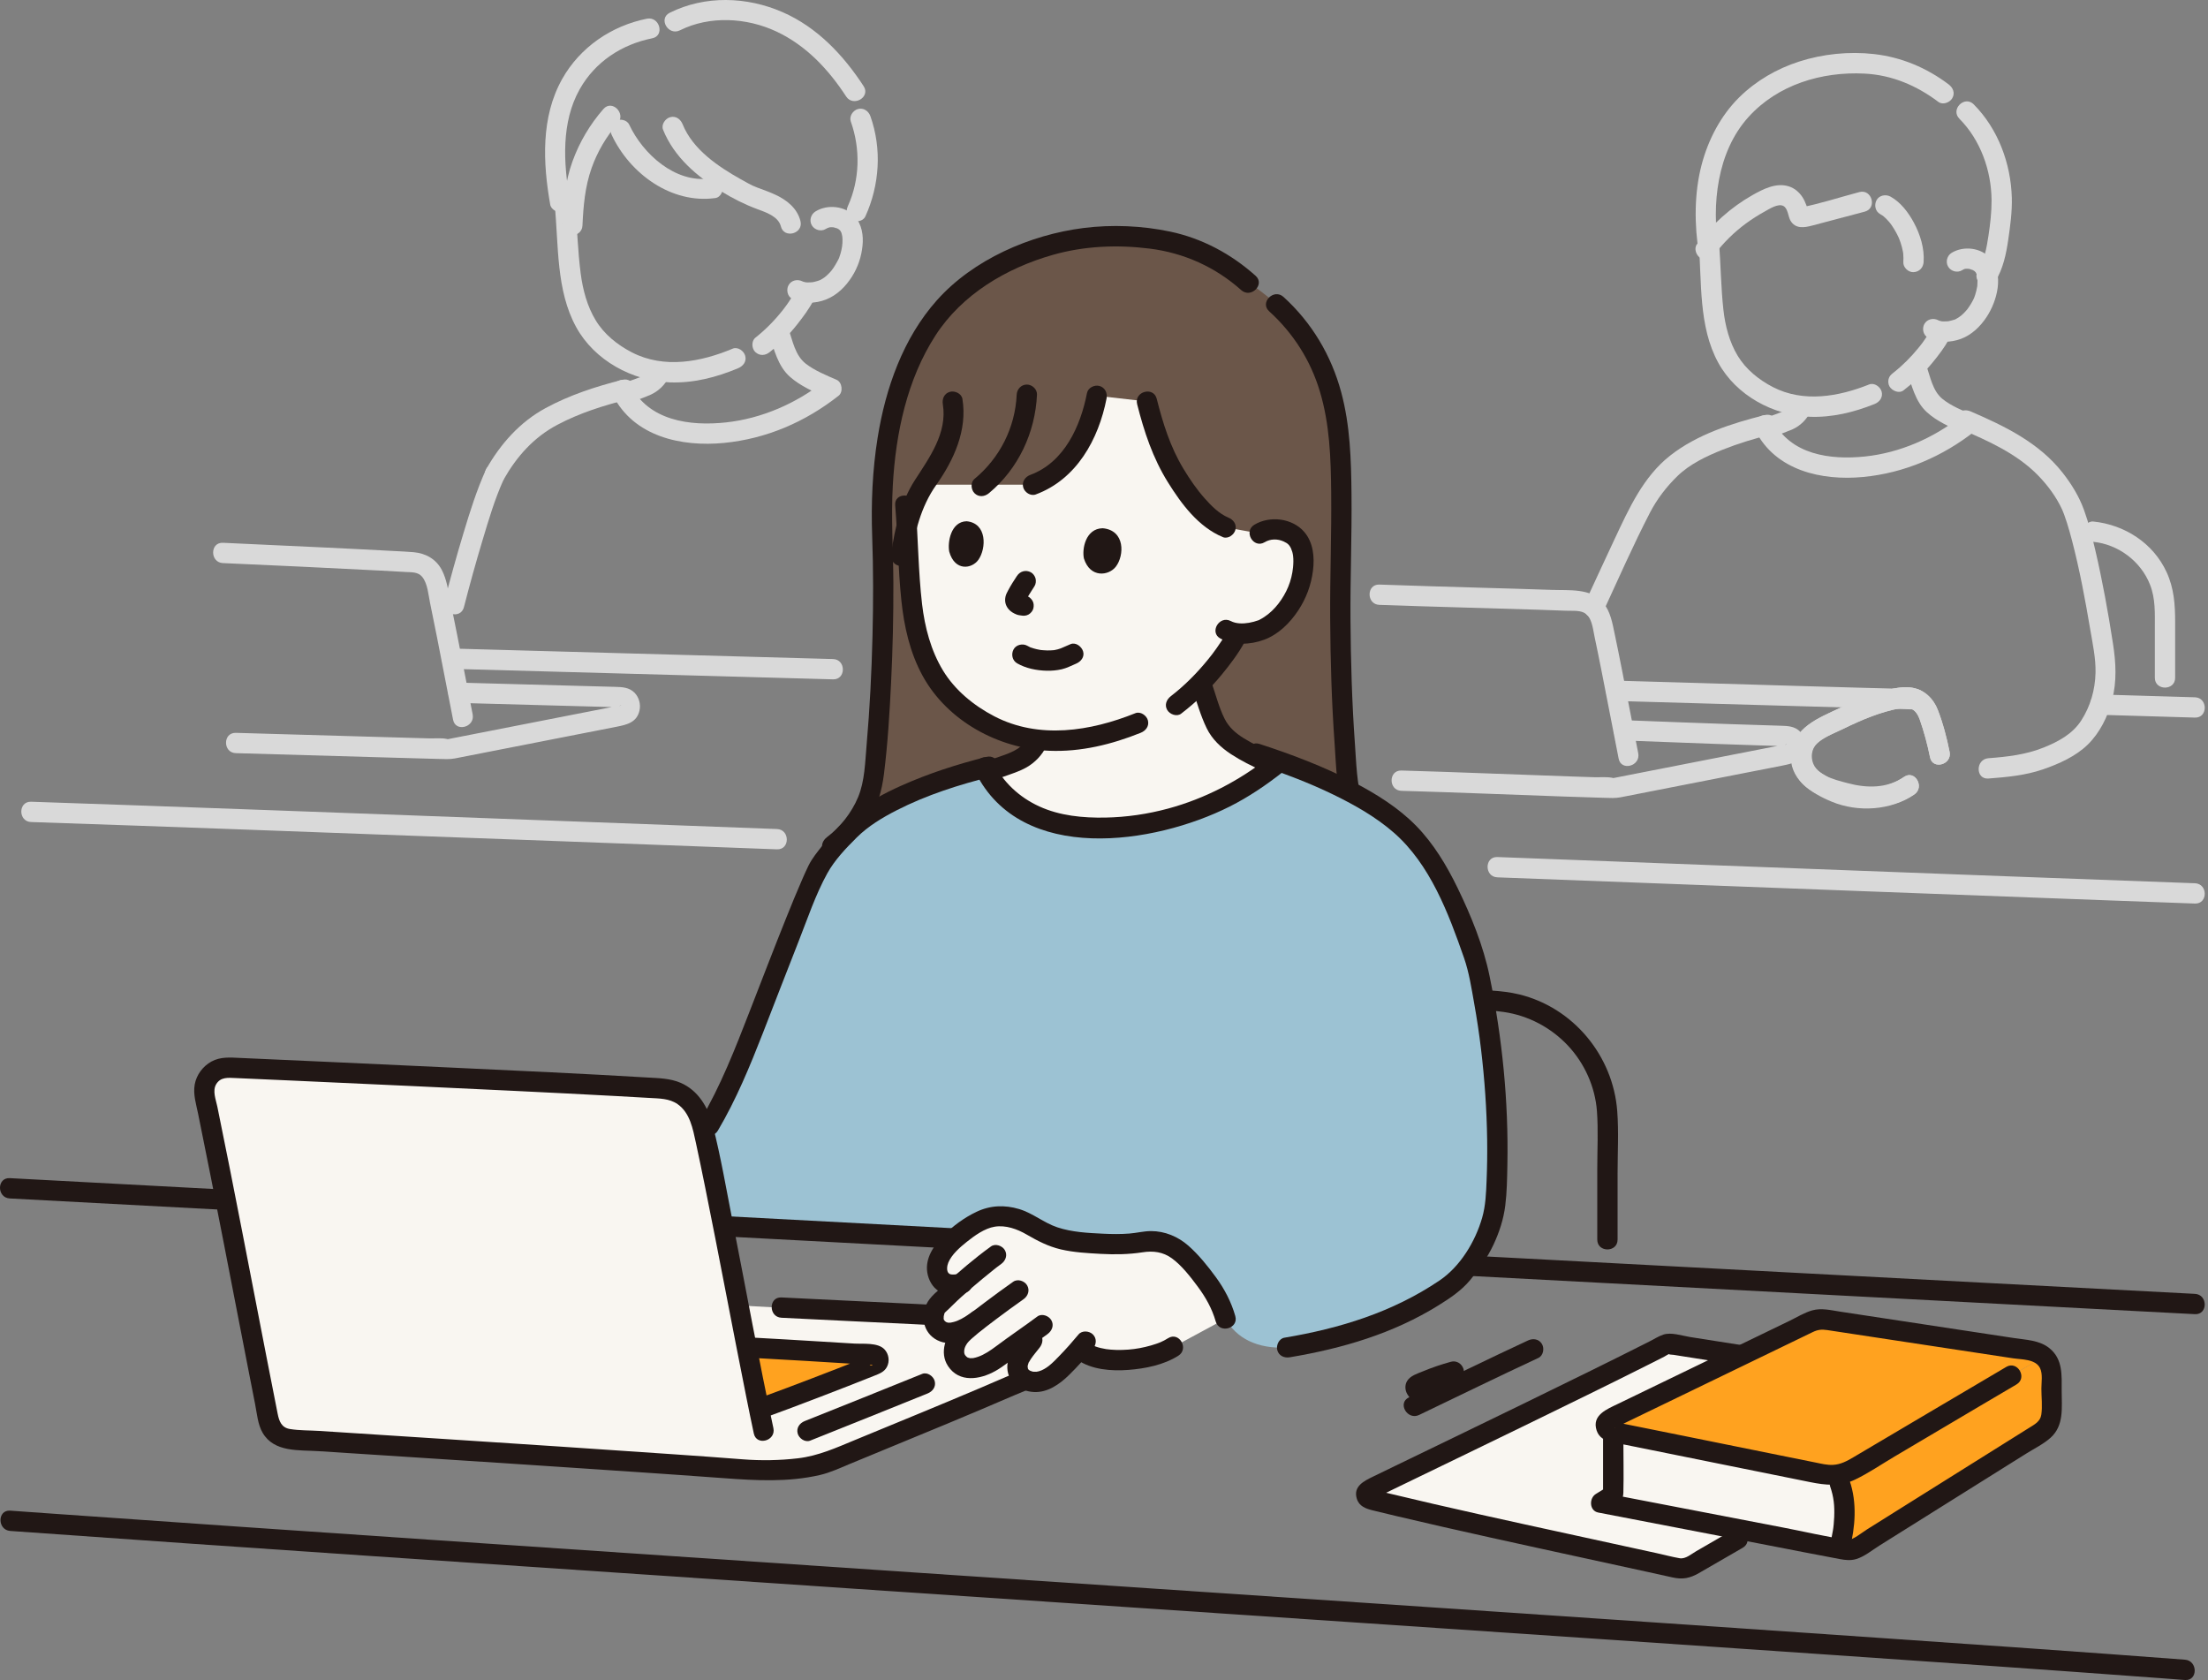 <svg width="435" height="331" viewBox="0 0 435 331" fill="none" xmlns="http://www.w3.org/2000/svg">
<rect x="0" y="0" width="435" height="331" fill="#808080" stroke="none"/>
<g clip-path="url('#clip0_2_509')">
<path d="M362.478 292.243C363.988 296.543 363.308 301.403 362.478 304.653L362.398 305.073L344.688 301.673L315.408 296.033L317.818 294.533V283.423L318.068 282.153C331.728 284.883 349.718 288.543 358.978 290.403C359.558 290.523 360.138 290.573 360.728 290.573L362.478 292.243Z" fill="#F9F6F1"></path>
<path d="M315.408 296.033L344.688 301.673L342.328 303.173C338.608 305.323 336.868 306.323 332.868 308.633C332.218 309.013 331.468 309.133 330.738 308.973C312.678 304.943 288.058 299.813 269.948 295.353C269.028 295.123 268.898 293.883 269.748 293.463C279.288 288.813 313.958 272.163 328.198 264.843C328.408 264.743 328.628 264.703 328.858 264.743C333.588 265.493 338.378 266.253 343.098 266.983C334.558 271.123 324.228 276.123 317.118 279.553C315.988 280.103 316.198 281.773 317.438 282.023C317.648 282.063 317.858 282.103 318.068 282.153L317.818 283.423V294.533L315.408 296.033Z" fill="#F9F6F1"></path>
<path d="M295.001 172.83C318.058 173.703 341.114 174.577 364.171 175.447C381.095 176.086 398.019 176.725 414.943 177.353C420.772 177.569 426.601 177.785 432.43 177.994C435.004 178.086 435.001 174.086 432.43 173.994C420.077 173.552 407.724 173.086 395.371 172.622C375.461 171.875 355.551 171.122 335.64 170.369C322.093 169.856 308.547 169.343 295 168.83C292.426 168.732 292.43 172.733 295 172.83H295.001Z" fill="#D9D9D9"></path>
<path d="M6.127 161.934C20.1 162.394 34.071 162.904 48.042 163.412C69.208 164.181 90.373 164.967 111.538 165.757C125.385 166.274 139.232 166.793 153.079 167.313C155.653 167.41 155.649 163.41 153.079 163.313C129.237 162.417 105.395 161.525 81.553 160.643C63.17 159.963 44.787 159.286 26.402 158.634C19.644 158.394 12.885 158.157 6.127 157.935C3.552 157.85 3.555 161.849 6.127 161.934Z" fill="#D9D9D9"></path>
<path d="M375.674 73.117C376.631 75.907 377.331 79.117 379.592 81.18C381.593 83.006 384.221 84.15 386.681 85.218L386.276 82.077C380.915 86.295 374.298 89.197 367.454 89.921C360.61 90.645 352.711 89.604 349.284 82.792C348.127 80.492 344.675 82.515 345.83 84.811C349.802 92.704 358.896 94.735 367.031 93.964C375.166 93.193 382.696 89.948 389.104 84.906C390.048 84.163 389.803 82.244 388.699 81.765C386.682 80.889 384.406 79.976 382.684 78.582C380.773 77.035 380.292 74.272 379.531 72.054C378.7 69.633 374.835 70.673 375.674 73.117Z" fill="#D9D9D9"></path>
<path d="M348.392 86.322C349.192 86.057 349.992 85.79 350.784 85.502C351.146 85.371 351.507 85.235 351.864 85.09C351.929 85.064 351.993 85.037 352.057 85.01C352.232 84.936 352.407 84.863 352.581 84.789C352.676 84.748 352.644 84.763 352.484 84.834C352.157 84.982 352.46 84.856 352.537 84.827C352.748 84.747 352.955 84.656 353.161 84.565C354.622 83.921 355.947 82.646 356.616 81.193C356.846 80.692 356.969 80.203 356.818 79.652C356.69 79.188 356.332 78.685 355.899 78.457C355.018 77.992 353.63 78.16 353.163 79.175C353.029 79.466 352.866 79.729 352.691 79.996C352.533 80.237 352.809 79.869 352.81 79.846C352.809 79.883 352.697 79.981 352.672 80.01C352.566 80.131 352.453 80.248 352.337 80.36C352.268 80.426 352.074 80.662 351.972 80.68C352.007 80.674 352.353 80.404 352.119 80.562C352.045 80.612 351.972 80.664 351.896 80.712C351.761 80.798 351.622 80.879 351.479 80.953C351.416 80.986 351.352 81.016 351.288 81.047C350.985 81.197 351.655 80.913 351.425 80.989C351.162 81.077 350.909 81.188 350.654 81.296C350.435 81.389 351.116 81.107 350.799 81.233C350.732 81.26 350.665 81.287 350.597 81.314C350.267 81.444 349.935 81.568 349.602 81.687C348.848 81.958 348.087 82.212 347.327 82.464C346.336 82.792 345.586 83.86 345.93 84.924C346.25 85.912 347.327 86.673 348.39 86.321L348.392 86.322Z" fill="#D9D9D9"></path>
<path d="M315.757 120.693C318.803 114.124 321.715 107.468 325.038 101.032C326.433 98.331 328.301 95.89 330.483 93.773C332.933 91.396 336.228 89.844 339.365 88.592C342.418 87.373 345.55 86.425 348.736 85.624C351.231 84.997 350.174 81.138 347.673 81.767C341.208 83.392 334.357 85.57 329.05 89.738C323.743 93.906 320.954 100.122 318.156 106.064C316.182 110.256 314.253 114.47 312.304 118.673C311.85 119.652 312.028 120.828 313.022 121.409C313.886 121.915 315.302 121.676 315.758 120.691L315.757 120.693Z" fill="#D9D9D9"></path>
<path d="M386.02 23.389C390.172 27.574 392.313 33.567 392.359 39.428C392.377 41.737 392.097 44.119 391.754 46.402C391.399 48.768 390.953 51.285 389.683 53.352C388.332 55.552 391.79 57.563 393.137 55.371C394.621 52.955 395.23 50.069 395.636 47.297C396.036 44.565 396.426 41.721 396.35 38.957C396.165 32.196 393.639 25.389 388.848 20.56C387.032 18.73 384.204 21.559 386.02 23.389Z" fill="#D9D9D9"></path>
<path d="M375.016 76.896C377.124 75.273 379.043 73.483 380.732 71.423C381.912 69.984 383.083 68.461 383.98 66.823C384.482 65.906 384.236 64.601 383.262 64.087C382.326 63.592 381.062 63.825 380.526 64.805C380.107 65.57 379.61 66.293 379.113 67.008C378.983 67.194 378.853 67.38 378.718 67.562C378.642 67.664 378.564 67.764 378.488 67.866C378.341 68.062 378.71 67.586 378.475 67.883C378.286 68.122 378.097 68.361 377.904 68.596C377.183 69.475 376.422 70.322 375.615 71.123C375.193 71.542 374.758 71.949 374.312 72.343C374.06 72.566 373.804 72.784 373.545 72.999C373.413 73.109 373.279 73.217 373.145 73.325C373.077 73.379 372.673 73.695 372.998 73.444C372.566 73.777 372.23 74.09 372.079 74.639C371.947 75.118 372.007 75.755 372.281 76.18C372.807 76.996 374.131 77.58 375.017 76.898L375.016 76.896Z" fill="#D9D9D9"></path>
<path d="M383.9 16.618C379.551 13.348 374.613 11.263 369.199 10.65C364.309 10.095 359.133 10.62 354.449 12.126C350.035 13.544 345.94 15.923 342.634 19.187C338.999 22.776 336.529 27.536 335.239 32.454C333.742 38.16 333.797 44.407 334.741 50.195C334.915 51.262 336.24 51.856 337.201 51.592C338.335 51.28 338.772 50.202 338.598 49.132C337.163 40.338 338.267 29.885 344.493 23.026C350.27 16.661 358.911 14.075 367.334 14.499C372.736 14.771 377.588 16.845 381.881 20.074C382.745 20.724 384.117 20.213 384.617 19.356C385.216 18.333 384.766 17.271 383.899 16.62L383.9 16.618Z" fill="#D9D9D9"></path>
<path d="M368.239 75.736C362.223 78.144 355.298 79.353 349.283 76.251C346.522 74.827 343.971 72.774 342.35 70.097C340.703 67.377 339.886 64.19 339.534 61.051C339.035 56.6 339.016 52.091 338.649 47.626C338.439 45.079 334.437 45.056 334.649 47.626C335.301 55.534 334.581 64.29 338.529 71.478C342.049 77.888 349.306 81.812 356.496 82.099C360.915 82.276 365.224 81.226 369.303 79.593C370.305 79.192 371.009 78.258 370.7 77.133C370.438 76.181 369.247 75.332 368.239 75.736Z" fill="#D9D9D9"></path>
<path d="M386.539 53.24C387.015 52.955 387.096 52.939 387.595 52.942C387.732 52.942 387.868 52.95 388.004 52.964C387.788 52.939 387.816 52.951 388.089 53.002C388.172 53.029 388.891 53.305 388.568 53.141C388.665 53.19 389.244 53.594 388.865 53.278C389.012 53.401 389.132 53.545 389.271 53.676C389.089 53.505 389.105 53.413 389.249 53.67C389.278 53.721 389.4 54.023 389.446 54.039C389.297 53.671 389.273 53.619 389.374 53.884C389.412 53.994 389.446 54.105 389.475 54.218C389.497 54.303 389.596 55.014 389.561 54.599C389.607 55.138 389.588 55.668 389.554 56.207C389.526 56.65 389.592 56.103 389.517 56.505C389.466 56.78 389.414 57.054 389.347 57.326C389.282 57.592 389.207 57.857 389.123 58.118C389.101 58.185 388.834 58.9 388.978 58.559C388.659 59.317 388.203 60.047 387.731 60.719C387.662 60.817 387.592 60.914 387.52 61.01C387.645 60.848 387.633 60.86 387.485 61.044C387.311 61.239 387.143 61.437 386.959 61.623C386.535 62.053 386.268 62.271 385.876 62.526C385.651 62.672 385.406 62.787 385.182 62.932C384.87 63.132 385.619 62.795 385.2 62.924C384.776 63.055 384.36 63.168 383.926 63.263C383.691 63.301 383.682 63.304 383.899 63.273C383.771 63.287 383.642 63.298 383.513 63.306C383.249 63.322 382.99 63.309 382.726 63.309C382.482 63.286 382.464 63.288 382.67 63.316C382.541 63.295 382.414 63.268 382.287 63.236C382.161 63.204 382.038 63.166 381.916 63.123C382.096 63.204 382.079 63.192 381.867 63.087C380.909 62.589 379.695 62.84 379.131 63.805C378.606 64.703 378.887 66.042 379.849 66.541C381.822 67.566 384.265 67.522 386.327 66.757C388.455 65.968 390.146 64.316 391.381 62.45C393.456 59.315 394.873 54.075 392.141 50.899C390.315 48.777 386.874 48.378 384.52 49.788C383.594 50.343 383.253 51.585 383.802 52.524C384.344 53.451 385.608 53.799 386.538 53.242L386.539 53.24Z" fill="#D9D9D9"></path>
<path d="M378.976 51.612C379.157 48.919 378.308 46.192 377.043 43.841C375.978 41.862 374.443 39.819 372.433 38.722C371.515 38.221 370.211 38.465 369.697 39.44C369.203 40.375 369.434 41.641 370.415 42.176C370.58 42.266 370.741 42.362 370.896 42.468C370.957 42.51 371.23 42.735 370.987 42.526C370.728 42.304 371.052 42.584 371.079 42.608C371.43 42.908 371.755 43.237 372.06 43.583C372.125 43.657 372.19 43.732 372.253 43.808C372.259 43.816 372.565 44.185 372.382 43.961C372.2 43.738 372.473 44.084 372.506 44.13C372.584 44.237 372.66 44.345 372.735 44.455C373.045 44.908 373.33 45.377 373.59 45.86C373.71 46.084 373.826 46.31 373.935 46.54C373.996 46.668 374.052 46.8 374.114 46.928C374.217 47.139 374.009 46.649 374.146 47.004C374.353 47.541 374.54 48.082 374.687 48.639C374.76 48.915 374.823 49.194 374.877 49.474C374.898 49.586 374.917 49.698 374.936 49.81C375.032 50.362 374.907 49.394 374.953 49.95C374.999 50.506 375.015 51.055 374.977 51.613C374.907 52.659 375.947 53.659 376.977 53.613C378.121 53.562 378.902 52.734 378.977 51.613L378.976 51.612Z" fill="#D9D9D9"></path>
<path d="M366.31 37.837C362.439 38.862 358.547 40.143 354.617 40.904H355.68L355.284 40.835L356.167 41.349C356.342 41.503 356.167 41.345 356.12 41.148C356.054 40.871 355.934 40.593 355.83 40.328C355.642 39.849 355.444 39.365 355.167 38.93C354.506 37.891 353.574 37.069 352.382 36.702C349.901 35.938 347.378 37.234 345.265 38.428C340.961 40.86 337.307 44.192 334.318 48.111C333.662 48.971 334.184 50.349 335.036 50.847C336.064 51.449 337.115 50.991 337.772 50.129C339.524 47.831 341.644 45.73 343.975 44.021C345.146 43.162 346.373 42.378 347.647 41.679C348.538 41.191 350.334 39.985 351.385 40.599C352.253 41.106 352.279 42.653 352.734 43.446C353.699 45.128 355.437 44.855 357.034 44.432C360.481 43.519 363.927 42.606 367.374 41.694C369.86 41.036 368.806 37.176 366.311 37.837H366.31Z" fill="#D9D9D9"></path>
<path d="M432.428 137.361C426.201 137.179 419.975 136.991 413.748 136.811C411.173 136.737 411.175 140.737 413.748 140.811C419.975 140.991 426.201 141.179 432.428 141.361C435.003 141.436 435.001 137.436 432.428 137.361Z" fill="#D9D9D9"></path>
<path d="M377.428 135.761C362.432 135.399 347.438 134.91 332.444 134.483C327.739 134.349 323.033 134.215 318.328 134.081C315.753 134.008 315.755 138.008 318.328 138.081C333.885 138.523 349.441 138.967 364.998 139.409C369.141 139.527 373.284 139.661 377.428 139.761C380.003 139.823 380.002 135.823 377.428 135.761Z" fill="#D9D9D9"></path>
<path d="M88.96 131.754C108.395 132.289 127.83 132.824 147.266 133.361C152.885 133.516 158.504 133.671 164.123 133.827C166.698 133.898 166.696 129.898 164.123 129.827C144.557 129.286 124.991 128.746 105.425 128.208C99.937 128.057 94.449 127.906 88.96 127.755C86.385 127.684 86.387 131.684 88.96 131.755V131.754Z" fill="#D9D9D9"></path>
<path d="M412.399 106.736C417.316 107.232 421.754 110.551 423.572 115.158C424.669 117.939 424.528 120.783 424.528 123.719C424.528 126.986 424.528 130.253 424.528 133.52C424.528 136.094 428.528 136.098 428.528 133.52C428.528 129.874 428.528 126.228 428.528 122.583C428.528 119.095 428.317 115.903 426.836 112.691C424.202 106.979 418.565 103.358 412.399 102.737C411.323 102.629 410.399 103.734 410.399 104.737C410.399 105.909 411.32 106.627 412.399 106.736Z" fill="#D9D9D9"></path>
<path d="M391.738 153.364C395.363 153.088 399.03 152.753 402.488 151.561C405.59 150.492 408.924 149.011 411.305 146.687C413.686 144.363 415.273 141.147 416.093 137.968C417.065 134.197 416.866 130.571 416.277 126.769C415.318 120.575 414.205 114.391 412.774 108.288C412.16 105.668 411.503 103.037 410.588 100.503C409.611 97.799 408.138 95.395 406.366 93.136C401.731 87.223 395.01 83.968 388.267 81.056C387.276 80.628 386.122 80.762 385.531 81.774C385.037 82.618 385.252 84.08 386.249 84.51C391.684 86.857 397.278 89.327 401.487 93.618C403.421 95.589 405.138 97.918 406.29 100.437C406.357 100.583 406.501 100.94 406.651 101.346C406.853 101.893 407.039 102.446 407.215 103.002C407.583 104.159 407.908 105.329 408.215 106.504C409.715 112.257 410.809 118.123 411.797 123.983C412.273 126.806 412.914 129.694 412.841 132.566C412.757 135.906 411.833 139.142 410.014 141.95C408.297 144.6 405.553 146.067 402.688 147.233C399.178 148.66 395.485 149.079 391.738 149.365C389.187 149.559 389.166 153.561 391.738 153.365V153.364Z" fill="#D9D9D9"></path>
<path d="M289.358 251.331C312.695 252.565 336.033 253.8 359.37 255.033C377.102 255.97 394.834 256.907 412.567 257.84C419.187 258.188 425.807 258.536 432.428 258.881C435.001 259.015 434.993 255.015 432.428 254.881C418.865 254.174 405.303 253.458 391.74 252.743C371.274 251.663 350.808 250.581 330.342 249.499C316.681 248.777 303.019 248.054 289.358 247.331C286.786 247.195 286.793 251.195 289.358 251.331Z" fill="#211715"></path>
<path d="M151.488 65.841C152.493 68.768 153.222 72.112 155.64 74.238C157.687 76.038 160.313 77.193 162.794 78.266L162.389 75.125C156.875 79.466 150.081 82.446 143.044 83.21C135.927 83.982 127.75 82.902 124.206 75.849C123.05 73.548 119.598 75.572 120.752 77.868C124.842 86.009 134.246 88.069 142.623 87.254C151 86.439 158.658 83.119 165.217 77.954C166.159 77.212 165.918 75.291 164.812 74.813C162.775 73.932 160.511 73.01 158.745 71.643C156.664 70.032 156.156 67.144 155.344 64.778C154.513 62.357 150.648 63.397 151.487 65.841H151.488Z" fill="#D9D9D9"></path>
<path d="M123.392 79.512C125.013 78.971 126.662 78.438 128.223 77.735C129.712 77.065 131.067 75.767 131.758 74.282C131.99 73.784 132.111 73.289 131.96 72.741C131.832 72.277 131.474 71.774 131.041 71.546C130.157 71.079 128.776 71.251 128.305 72.264C128.166 72.562 127.999 72.832 127.818 73.105C127.662 73.34 127.924 73 127.931 72.962C127.922 73.01 127.821 73.093 127.788 73.131C127.678 73.256 127.563 73.376 127.442 73.491C127.355 73.574 127.186 73.784 127.066 73.821C127.114 73.806 127.434 73.553 127.205 73.71C127.129 73.762 127.054 73.815 126.976 73.866C126.837 73.956 126.695 74.04 126.548 74.117C126.483 74.151 126.418 74.182 126.353 74.215C126.048 74.371 126.711 74.083 126.482 74.165C125.096 74.659 123.726 75.19 122.329 75.657C121.339 75.988 120.587 77.051 120.932 78.117C121.251 79.103 122.33 79.869 123.392 79.514V79.512Z" fill="#D9D9D9"></path>
<path d="M151.644 69.359C153.673 67.74 155.492 65.894 157.097 63.853C158.256 62.378 159.404 60.841 160.279 59.175C160.765 58.249 160.546 56.959 159.561 56.439C158.639 55.952 157.344 56.167 156.825 57.157C156.408 57.952 155.909 58.705 155.41 59.45C155.279 59.645 155.148 59.839 155.011 60.029C154.856 60.245 154.697 60.458 154.538 60.671C154.442 60.799 154.346 60.925 154.249 61.052C154.539 60.671 154.209 61.101 154.169 61.151C152.591 63.143 150.802 64.946 148.815 66.531C147.994 67.187 148.08 68.685 148.815 69.359C149.687 70.159 150.768 70.058 151.644 69.359Z" fill="#D9D9D9"></path>
<path d="M144.353 68.679C138.087 71.315 130.836 72.674 124.515 69.428C121.644 67.954 119.012 65.848 117.335 63.061C115.683 60.316 114.837 57.132 114.416 53.976C113.811 49.436 113.731 44.818 113.274 40.259C113.166 39.184 112.432 38.259 111.274 38.259C110.276 38.259 109.166 39.178 109.274 40.259C110.078 48.287 109.514 57.159 113.518 64.45C117.126 71.02 124.574 75.039 131.945 75.324C136.609 75.504 141.147 74.333 145.417 72.536C146.412 72.117 147.127 71.214 146.814 70.076C146.556 69.138 145.356 68.258 144.354 68.679H144.353Z" fill="#D9D9D9"></path>
<path d="M162.678 45.11C163.078 44.861 163.475 44.736 163.785 44.758C163.926 44.756 164.066 44.762 164.206 44.774C164 44.743 164.035 44.753 164.311 44.804C164.39 44.826 165.13 45.074 164.824 44.936C165.037 45.032 165.238 45.155 165.427 45.29C165.167 45.105 165.342 45.24 165.48 45.374C165.543 45.44 165.604 45.508 165.661 45.578C165.482 45.341 165.451 45.307 165.568 45.476C165.624 45.599 165.706 45.737 165.777 45.852C165.852 46.015 165.831 45.966 165.714 45.704C165.755 45.817 165.792 45.931 165.824 46.046C165.845 46.12 165.981 46.845 165.931 46.451C165.991 46.928 165.992 47.415 165.966 47.894C165.922 48.729 165.703 49.75 165.32 50.776C165.268 50.909 165.273 50.901 165.336 50.751C165.285 50.865 165.232 50.979 165.176 51.091C165.081 51.281 164.978 51.468 164.875 51.654C164.655 52.052 164.422 52.443 164.167 52.819C164.129 52.876 163.7 53.444 163.917 53.175C163.791 53.331 163.661 53.483 163.526 53.63C163.181 54.008 162.747 54.416 162.472 54.613C162.215 54.798 161.945 54.976 161.666 55.126C161.546 55.191 161.063 55.35 161.559 55.19C161.17 55.316 160.79 55.445 160.389 55.53C160.261 55.557 160.132 55.582 160.003 55.603C160.202 55.581 160.177 55.583 159.929 55.609C159.65 55.627 159.374 55.644 159.094 55.636C158.954 55.632 158.815 55.623 158.675 55.609C158.861 55.634 158.833 55.624 158.59 55.581C158.456 55.55 158.323 55.513 158.192 55.47C158.349 55.552 158.32 55.539 158.105 55.43C157.138 54.95 155.94 55.171 155.369 56.148C154.852 57.032 155.115 58.402 156.087 58.884C158.147 59.906 160.641 59.829 162.76 58.993C164.927 58.138 166.64 56.41 167.865 54.462C169.03 52.609 169.699 50.601 169.924 48.426C170.133 46.403 169.809 44.198 168.402 42.645C166.508 40.554 163.012 40.187 160.657 41.655C159.741 42.226 159.383 43.44 159.939 44.391C160.474 45.305 161.755 45.682 162.675 45.109L162.678 45.11Z" fill="#D9D9D9"></path>
<path d="M127.435 3.685C120.452 5.088 114.263 9.313 110.753 15.562C106.535 23.071 106.949 32.087 108.397 40.297C108.585 41.361 109.886 41.961 110.857 41.694C111.98 41.385 112.442 40.301 112.254 39.234C111.001 32.128 110.545 24.088 114.207 17.581C117.25 12.172 122.472 8.753 128.499 7.542C131.021 7.035 129.952 3.179 127.435 3.685Z" fill="#D9D9D9"></path>
<path d="M118.882 21.472C116.225 24.511 114.178 27.963 112.797 31.757C111.31 35.84 110.948 40.11 110.752 44.42C110.635 46.994 114.635 46.988 114.752 44.42C114.928 40.565 115.249 36.822 116.534 33.156C117.67 29.916 119.451 26.884 121.71 24.301C123.398 22.371 120.58 19.529 118.882 21.472Z" fill="#D9D9D9"></path>
<path d="M120.507 26.574C124.086 34.212 132.275 40.217 140.938 39.014C142.009 38.865 142.594 37.498 142.335 36.554C142.018 35.401 140.949 35.008 139.875 35.157C133.022 36.109 126.671 30.338 123.962 24.555C123.504 23.577 122.097 23.328 121.226 23.837C120.224 24.423 120.049 25.592 120.508 26.573L120.507 26.574Z" fill="#D9D9D9"></path>
<path d="M130.628 25.544C132.79 30.922 137.29 34.748 142.129 37.715C144.393 39.103 146.704 40.27 149.191 41.193C150.897 41.826 153.343 42.628 153.842 44.601C154.473 47.095 158.332 46.038 157.699 43.538C157.059 41.009 154.974 39.367 152.695 38.329C151.543 37.804 150.353 37.374 149.166 36.938C148.043 36.526 146.985 35.895 145.942 35.311C141.47 32.808 136.476 29.433 134.486 24.48C134.083 23.478 133.152 22.774 132.026 23.083C131.075 23.344 130.224 24.535 130.629 25.543L130.628 25.544Z" fill="#D9D9D9"></path>
<path d="M170.49 42.627C173.3 36.437 173.763 29.315 171.475 22.877C171.113 21.86 170.111 21.179 169.015 21.48C168.03 21.751 167.255 22.918 167.618 23.94C169.53 29.32 169.409 35.381 167.037 40.607C166.591 41.59 166.755 42.759 167.755 43.343C168.613 43.845 170.043 43.614 170.491 42.625L170.49 42.627Z" fill="#D9D9D9"></path>
<path d="M170.149 16.98C166.16 10.855 160.984 5.368 154.189 2.399C147.132 -0.685 138.907 -0.954 131.938 2.518C129.634 3.666 131.657 7.118 133.957 5.972C139.821 3.05 147.087 3.46 152.943 6.201C158.799 8.942 163.221 13.665 166.694 18.998C168.093 21.147 171.558 19.145 170.148 16.979L170.149 16.98Z" fill="#D9D9D9"></path>
<path d="M122.614 74.822C117.401 76.132 112.202 77.828 107.463 80.402C102.395 83.155 98.615 87.444 95.78 92.425C94.505 94.666 97.959 96.683 99.234 94.444C101.827 89.888 105.16 86.143 109.817 83.676C114.172 81.369 118.914 79.875 123.677 78.678C126.172 78.051 125.115 74.193 122.614 74.822Z" fill="#D9D9D9"></path>
<path d="M91.4 119.602C92.523 115.216 93.733 110.857 95.036 106.521C96.262 102.441 97.464 98.327 99.232 94.441C99.679 93.458 99.513 92.289 98.514 91.705C97.655 91.203 96.227 91.435 95.778 92.423C93.909 96.532 92.574 100.826 91.275 105.14C89.938 109.581 88.693 114.046 87.543 118.539C86.904 121.034 90.761 122.098 91.4 119.602Z" fill="#D9D9D9"></path>
<path d="M2.02 301.586C25.963 303.305 49.913 304.943 73.862 306.577C105.334 308.724 136.808 310.847 168.283 312.967C202.095 315.245 235.908 317.517 269.72 319.8C300.009 321.845 330.298 323.896 360.585 325.983C382.151 327.469 403.718 328.952 425.276 330.557C427.004 330.686 428.733 330.816 430.461 330.947C433.028 331.142 433.016 327.141 430.461 326.947C410.349 325.417 390.226 324.032 370.104 322.64C340.592 320.597 311.077 318.595 281.562 316.6C247.862 314.322 214.162 312.056 180.461 309.787C148.436 307.631 116.41 305.473 84.386 303.294C59.216 301.581 34.046 299.864 8.881 298.076C6.594 297.914 4.307 297.75 2.02 297.586C-0.549 297.402 -0.537 301.402 2.02 301.586Z" fill="#211715"></path>
<path d="M344.137 265.139C340.408 264.556 336.68 263.973 332.952 263.382C331.359 263.13 329.236 262.382 327.668 262.917C326.753 263.229 325.882 263.789 325.022 264.226C321.229 266.151 317.417 268.04 313.602 269.921C304.541 274.389 295.453 278.8 286.361 283.204C282.527 285.061 278.692 286.915 274.857 288.771C273.404 289.474 271.952 290.177 270.5 290.883C268.731 291.742 266.549 292.793 267.309 295.243C267.779 296.759 269.107 297.207 270.506 297.549C272.001 297.914 273.497 298.274 274.994 298.63C278.031 299.351 281.073 300.055 284.117 300.749C290.548 302.215 296.989 303.635 303.433 305.043C310.502 306.588 317.575 308.115 324.643 309.668C326.257 310.023 327.872 310.379 329.485 310.738C331.49 311.184 332.916 310.919 334.7 309.889C337.581 308.226 340.462 306.563 343.341 304.897C345.568 303.608 343.556 300.15 341.322 301.443C338.936 302.824 336.548 304.203 334.16 305.582C333.188 306.143 332.066 307.16 330.91 306.961C329.422 306.705 327.943 306.303 326.468 305.978C320.693 304.707 314.914 303.456 309.136 302.198C297.272 299.614 285.404 297.03 273.599 294.185C272.922 294.022 272.245 293.858 271.569 293.692C271.337 293.635 271.076 293.542 270.843 293.514L270.482 293.425C270.135 294.912 270.268 295.481 270.881 295.133C271.384 295.05 271.978 294.599 272.44 294.375C273.779 293.725 275.118 293.076 276.457 292.428C279.967 290.729 283.477 289.032 286.987 287.332C295.543 283.189 304.096 279.039 312.629 274.847C316.863 272.767 321.093 270.678 325.306 268.556C326.158 268.127 327.009 267.696 327.859 267.263C328.203 267.088 328.641 266.749 329.022 266.668C328.282 266.826 329.71 266.893 329.746 266.899C330.222 266.975 330.698 267.05 331.173 267.126C335.138 267.755 339.105 268.375 343.072 268.996C344.138 269.163 345.223 268.724 345.532 267.599C345.793 266.65 345.209 265.307 344.135 265.139H344.137Z" fill="#211715"></path>
<path d="M404.008 279.553C404.119 279.154 404.178 278.738 404.178 278.313C404.178 275.77 404.178 273.228 404.18 270.685C404.18 269.33 403.596 268.096 402.649 267.244C394.195 272.197 374.883 283.656 365.194 289.359C364.162 289.966 363.028 290.352 361.861 290.504C362.237 291.566 362.476 292.246 362.476 292.246C364.056 296.733 363.249 301.836 362.365 305.076C363.021 305.202 363.517 305.297 363.517 305.297C364.337 305.454 365.186 305.295 365.893 304.852C377.931 297.305 389.971 289.76 402.014 282.22C403 281.602 403.703 280.645 404.008 279.552V279.553Z" fill="#FFA21F"></path>
<path d="M316.492 280.195C316.608 279.934 316.815 279.706 317.12 279.558C329.31 273.659 350.976 263.175 356.824 260.345C357.666 259.938 358.61 259.797 359.535 259.937C375.977 262.434 391.431 264.782 400.269 266.124C401.184 266.263 402 266.664 402.647 267.245C394.194 272.196 374.883 283.656 365.193 289.358C363.32 290.46 361.111 290.831 358.981 290.404C349.576 288.517 331.171 284.772 317.435 282.02C316.535 281.84 316.177 280.901 316.491 280.195H316.492Z" fill="#FFA21F"></path>
<path d="M395.255 269.273C385.194 275.182 375.173 281.158 365.12 287.08C363.842 287.833 362.641 288.489 361.122 288.568C359.945 288.629 358.809 288.335 357.664 288.104C355.35 287.638 353.037 287.171 350.724 286.704C345.185 285.584 339.647 284.463 334.109 283.343C331.148 282.745 328.187 282.147 325.226 281.55C323.927 281.288 322.629 281.027 321.33 280.766C320.577 280.615 319.823 280.463 319.07 280.312C318.834 280.265 318.568 280.182 318.332 280.164C317.909 280.024 317.852 280.049 318.162 280.238C318.411 280.517 318.448 280.802 318.273 281.093C318.359 281.284 317.668 281.341 318.381 281.161C318.635 281.097 318.921 280.9 319.157 280.785C319.605 280.568 320.053 280.352 320.5 280.135C321.548 279.628 322.597 279.12 323.645 278.613C325.926 277.509 328.208 276.405 330.489 275.301C338.776 271.291 347.063 267.281 355.35 263.271C355.932 262.989 356.515 262.707 357.097 262.426C358.113 261.935 358.839 261.846 359.985 262.015C363.443 262.526 366.898 263.065 370.354 263.59C376.578 264.535 382.801 265.481 389.025 266.426C391.545 266.809 394.065 267.191 396.585 267.574C398.311 267.836 401.041 267.695 401.921 269.534C402.466 270.672 402.176 272.325 402.176 273.545C402.176 275.211 402.403 277.031 402.161 278.677C401.959 280.05 400.812 280.612 399.742 281.283C398.202 282.247 396.661 283.212 395.121 284.176C389.1 287.947 383.08 291.718 377.06 295.491C373.98 297.421 370.9 299.352 367.821 301.282C366.804 301.919 365.037 303.412 363.986 303.359C364.131 303.366 363.852 303.329 363.813 303.324C359.643 302.701 355.495 301.722 351.355 300.925L316.637 294.238L315.936 294.103L316.414 297.758L318.111 296.705C319.187 296.037 319.784 295.436 319.821 294.049C319.915 290.512 319.821 286.959 319.821 283.421C319.821 280.847 315.821 280.843 315.821 283.421C315.821 287.125 315.821 290.828 315.821 294.532L316.812 292.805L314.395 294.305C313.035 295.149 313.104 297.62 314.873 297.96C325.931 300.09 336.99 302.22 348.048 304.35C352.871 305.279 357.69 306.241 362.52 307.137C363.576 307.333 364.614 307.441 365.675 307.129C367.299 306.652 368.837 305.366 370.26 304.474C371.94 303.421 373.62 302.368 375.299 301.315C381.738 297.279 388.178 293.244 394.619 289.21C396.159 288.245 397.699 287.281 399.24 286.316C400.813 285.331 402.626 284.456 404.008 283.204C406.666 280.797 406.175 277.266 406.175 274.023C406.175 270.924 406.436 267.774 403.782 265.603C401.81 263.99 399.129 263.943 396.711 263.576C390.72 262.666 384.728 261.756 378.737 260.846C375.11 260.295 371.483 259.744 367.856 259.193C366.078 258.923 364.299 258.653 362.521 258.383C360.706 258.107 358.85 257.626 357.032 258.134C355.497 258.563 353.986 259.502 352.554 260.195C350.734 261.076 348.914 261.956 347.094 262.837C342.4 265.108 337.707 267.38 333.013 269.651C328.26 271.951 323.508 274.251 318.755 276.55C316.6 277.593 313.559 278.754 314.551 281.782C315.027 283.234 316.238 283.817 317.633 284.097C319.153 284.402 320.674 284.707 322.194 285.013C333.664 287.321 345.128 289.654 356.597 291.962C359.657 292.578 362.507 292.883 365.432 291.488C368.101 290.215 370.62 288.48 373.164 286.975C378.695 283.704 384.222 280.426 389.754 277.157C392.257 275.678 394.762 274.2 397.269 272.727C399.487 271.424 397.477 267.965 395.25 269.273H395.255Z" fill="#211715"></path>
<path d="M360.548 292.778C361.282 294.915 361.446 296.591 361.358 298.845C361.339 299.326 361.305 299.806 361.259 300.284C361.233 300.55 361.204 300.816 361.169 301.081C361.221 300.689 361.111 301.444 361.099 301.514C360.955 302.392 360.768 303.263 360.549 304.125C360.291 305.137 360.879 306.342 361.946 306.585C362.986 306.822 364.13 306.273 364.406 305.188C365.515 300.83 365.888 296.031 364.406 291.714C364.067 290.727 363.018 289.97 361.946 290.317C360.967 290.634 360.185 291.718 360.549 292.777L360.548 292.778Z" fill="#211715"></path>
<path d="M279.583 278.734C287.407 274.982 295.202 271.168 303.07 267.506C304.049 267.05 304.296 265.64 303.788 264.77C303.201 263.766 302.035 263.595 301.052 264.052C293.184 267.713 285.39 271.528 277.565 275.28C275.245 276.393 277.271 279.843 279.584 278.734H279.583Z" fill="#211715"></path>
<path d="M281.311 273.425L280.95 272.958C280.875 272.861 280.799 272.764 280.724 272.666C280.556 272.447 280.902 272.959 280.78 272.732C280.575 272.351 280.675 272.574 280.663 273.327C280.654 273.933 280.75 274.121 280.329 274.451C280.054 274.667 280.312 274.486 280.382 274.451C280.452 274.415 280.525 274.384 280.597 274.351C280.763 274.276 280.929 274.202 281.096 274.129C281.18 274.092 281.263 274.056 281.347 274.02C281.769 273.836 281.061 274.137 281.311 274.034C281.672 273.885 282.033 273.738 282.397 273.597C283.878 273.024 285.389 272.533 286.919 272.112C287.927 271.835 288.648 270.679 288.316 269.652C287.984 268.625 286.937 267.958 285.856 268.255C283.971 268.773 282.116 269.4 280.311 270.15C279.235 270.597 277.873 270.983 277.224 272.034C276.723 272.845 276.791 273.901 277.287 274.696C277.627 275.241 278.087 275.743 278.481 276.253C278.771 276.628 279.447 276.839 279.895 276.839C280.386 276.839 280.971 276.621 281.309 276.253C281.659 275.872 281.919 275.371 281.895 274.839C281.87 274.272 281.653 273.869 281.309 273.425H281.311Z" fill="#211715"></path>
<path d="M275.574 198.225C279.231 198.436 282.889 198.624 286.548 198.803C289.749 198.96 293.047 198.898 296.221 199.349C301.066 200.039 305.554 202.413 308.897 205.973C312.179 209.468 314.264 214.113 314.616 218.903C314.89 222.639 314.68 226.458 314.68 230.202C314.68 234.867 314.68 239.532 314.68 244.197C314.68 246.771 318.68 246.775 318.68 244.197C318.68 239.903 318.68 235.609 318.68 231.315C318.68 227.205 318.92 223.006 318.616 218.904C317.808 208.003 309.978 198.486 299.295 195.889C295.77 195.032 292.089 195.073 288.486 194.898C284.181 194.689 279.877 194.473 275.574 194.225C273.002 194.077 273.011 198.077 275.574 198.225Z" fill="#211715"></path>
<path d="M163.944 166.629C166.805 164.526 168.804 161.893 170.429 158.785C171.655 156.441 172.019 153.773 172.3 151.158C173.721 137.936 174.37 119.496 173.799 104.877C173.086 83.183 178.737 67.45 187.646 58.837C193.016 53.645 205.117 46.572 218.713 46.572C226.878 46.572 236.428 47.38 245.523 55.359C256.506 62.634 262.796 71.763 264.046 88.558C264.217 90.857 264.255 96.233 264.317 103.631C263.746 118.825 264.067 139.237 265.488 152.979C265.769 155.697 266.134 158.47 267.359 160.906C268.984 164.136 271.94 166.434 274.801 168.62" fill="#6B5649"></path>
<path d="M248.14 105.088C249.411 104.266 250.965 104.134 252.23 104.388C254.985 104.94 255.929 106.564 256.296 107.485C257.391 110.239 256.562 114.834 255.068 117.519C254.015 119.418 252.423 122.043 249.214 123.785C248.203 124.331 245.667 125.055 243.385 124.702C245.078 123.594 241.011 129.265 241.011 129.265C239.653 131.084 238.226 132.82 236.596 134.501C237.167 136.173 237.742 137.848 238.317 139.522C238.772 140.835 239.227 142.166 239.948 143.359C241.896 146.569 246.034 148.269 249.407 149.917C249.963 150.189 250.579 150.464 251.224 150.74C250.812 151.065 249.56 152.051 249.56 152.051C239.887 159.176 228.407 163.051 216.891 163.068C212.482 163.068 208.007 162.508 203.905 160.663C200.071 158.938 196.557 156.009 194.371 152.032C196.435 151.342 198.439 150.652 199.864 150.051C201.795 149.424 203.572 147.871 204.405 146.017C204.422 145.98 204.457 145.878 204.504 145.728C198.391 145.053 193.12 142.558 188.189 138.118C182.241 132.763 179.925 124.651 179.372 115.777C179.13 111.891 178.942 107.751 178.661 103.547C179.259 101.327 180.662 97.57 182.046 95.478H203.515C207.465 94.063 210.74 90.936 212.77 87.264C214.412 84.294 215.316 81.932 216.078 77.962L225.957 79.086C227.093 83.624 228.487 87.971 229.752 90.385C232.319 95.283 236.808 102.05 241.449 103.883L248.141 105.09L248.14 105.088Z" fill="#F9F6F1"></path>
<path d="M188.302 156.218C191.409 155.049 194.595 154.102 197.724 152.994C199.221 152.463 200.845 151.961 202.227 151.174C203.883 150.231 205.317 148.752 206.132 147.025C206.593 146.049 206.404 144.867 205.414 144.289C204.544 143.78 203.141 144.026 202.678 145.007C201.389 147.736 198.656 148.448 195.981 149.376C193.072 150.386 190.121 151.277 187.238 152.362C186.228 152.742 185.536 153.713 185.841 154.822C186.107 155.791 187.285 156.601 188.301 156.219L188.302 156.218Z" fill="#211715"></path>
<path d="M234.896 135.702C235.783 138.285 236.532 140.988 237.727 143.45C238.782 145.623 240.539 147.264 242.536 148.573C246.451 151.138 250.987 152.784 255.296 154.54C256.297 154.948 257.494 154.097 257.756 153.143C258.071 151.998 257.364 151.092 256.359 150.683C252.519 149.118 248.576 147.607 245.032 145.422C243.444 144.443 242.103 143.273 241.258 141.587C240.167 139.411 239.541 136.937 238.753 134.639C237.922 132.218 234.057 133.258 234.896 135.702Z" fill="#211715"></path>
<path d="M200.392 130.675C202.126 131.669 204.2 132.077 206.181 132.128C207.178 132.154 208.196 132.062 209.168 131.842C209.661 131.73 210.125 131.552 210.59 131.356C210.884 131.232 211.176 131.105 211.467 130.974C211.576 130.925 211.684 130.876 211.793 130.827C211.827 130.812 212.371 130.585 211.975 130.747C212.94 130.354 213.732 129.399 213.372 128.287C213.071 127.356 211.949 126.467 210.912 126.89C210.338 127.124 209.773 127.377 209.207 127.629C209.169 127.646 208.828 127.787 209.05 127.699C209.27 127.612 208.942 127.737 208.903 127.751C208.726 127.816 208.547 127.872 208.365 127.921C208.168 127.974 207.969 128.017 207.769 128.053C207.682 128.069 207.574 128.068 207.492 128.098C207.604 128.057 207.869 128.057 207.597 128.079C207.176 128.113 206.757 128.137 206.334 128.131C205.925 128.125 205.522 128.084 205.115 128.055C204.825 128.034 205.478 128.115 205.193 128.068C205.093 128.051 204.993 128.037 204.893 128.02C204.671 127.982 204.451 127.938 204.232 127.887C203.858 127.8 203.488 127.694 203.126 127.565C203.055 127.54 202.679 127.45 202.983 127.518C203.241 127.575 202.994 127.524 202.918 127.486C202.747 127.402 202.579 127.317 202.413 127.222C201.505 126.702 200.184 126.979 199.677 127.94C199.174 128.892 199.425 130.121 200.395 130.676L200.392 130.675Z" fill="#211715"></path>
<path d="M213.545 110.022C213.143 108.197 213.836 104.131 217.238 104.059C221.693 104.452 221.524 109.423 219.833 111.627C218.448 113.432 214.77 113.928 213.546 110.021L213.545 110.022Z" fill="#211715"></path>
<path d="M187.012 108.68C186.652 106.851 187.305 102.77 190.421 102.683C194.5 103.057 194.323 108.044 192.764 110.262C191.487 112.079 188.117 112.593 187.012 108.68Z" fill="#211715"></path>
<path d="M200.351 113.451C199.746 114.366 199.149 115.298 198.633 116.267C198.422 116.664 198.194 117.073 198.097 117.515C197.891 118.451 198.096 119.308 198.73 120.032C199.155 120.517 199.69 120.819 200.278 121.053C200.66 121.205 201.076 121.227 201.48 121.281L200.948 121.21C201.008 121.218 201.067 121.228 201.126 121.239C201.66 121.343 202.185 121.319 202.667 121.037C203.082 120.794 203.478 120.319 203.586 119.842C203.703 119.33 203.677 118.755 203.384 118.301C203.114 117.882 202.696 117.481 202.189 117.382C201.923 117.33 201.653 117.304 201.385 117.269L201.917 117.34C201.718 117.313 201.527 117.273 201.341 117.196L201.819 117.398C201.693 117.34 201.578 117.27 201.466 117.187L201.871 117.5C201.741 117.395 201.619 117.281 201.516 117.149L201.829 117.554C201.804 117.517 201.784 117.478 201.769 117.437L201.971 117.915C201.956 117.874 201.946 117.832 201.941 117.788L202.012 118.32C202.007 118.25 202.008 118.188 202.015 118.118L201.944 118.65C201.964 118.528 201.999 118.414 202.043 118.299L201.841 118.777C202.099 118.17 202.475 117.595 202.818 117.033C203.139 116.507 203.467 115.986 203.806 115.472C204.083 115.053 204.138 114.404 204.008 113.931C203.88 113.467 203.522 112.964 203.089 112.736C202.086 112.206 200.969 112.52 200.353 113.454L200.351 113.451Z" fill="#211715"></path>
<path d="M232.699 140.586C235.648 138.316 238.325 135.787 240.686 132.907C242.326 130.907 243.943 128.789 245.189 126.514C245.708 125.567 245.422 124.333 244.471 123.778C243.556 123.243 242.255 123.545 241.735 124.496C241.137 125.588 240.428 126.62 239.717 127.641C239.055 128.592 238.587 129.189 237.857 130.08C235.732 132.672 233.316 135.104 230.679 137.134C229.825 137.792 229.367 138.854 229.961 139.87C230.453 140.711 231.836 141.251 232.697 140.588L232.699 140.586Z" fill="#211715"></path>
<path d="M223.684 140.492C214.84 144.048 204.679 145.677 195.872 141.093C191.85 138.999 188.135 135.973 185.769 132.066C183.389 128.135 182.191 123.548 181.659 119.013C180.901 112.56 180.896 106.013 180.359 99.537C180.148 96.99 176.146 96.967 176.359 99.537C176.874 105.75 176.932 112.011 177.571 118.211C178.104 123.381 179.253 128.547 181.77 133.139C186.656 142.053 196.737 147.497 206.728 147.897C212.945 148.146 219.012 146.655 224.747 144.349C225.748 143.946 226.453 143.015 226.144 141.889C225.883 140.938 224.692 140.087 223.684 140.492Z" fill="#211715"></path>
<path d="M249.15 106.815C250.304 106.124 251.689 106.115 252.909 106.673C253.832 107.095 254.047 107.417 254.47 108.26C254.169 107.66 254.559 108.574 254.597 108.72C254.664 108.973 254.718 109.235 254.75 109.491C254.843 110.244 254.813 111.033 254.74 111.787C254.616 113.066 254.293 114.388 253.802 115.576C252.849 117.882 251.165 120.183 249.066 121.546C248.745 121.754 248.416 121.951 248.075 122.125C247.615 122.36 248.47 121.996 247.896 122.199C247.305 122.408 246.696 122.578 246.078 122.683C244.906 122.882 243.56 122.906 242.481 122.345C240.2 121.16 238.175 124.61 240.462 125.799C243.076 127.157 246.331 127.035 249.051 126.022C251.867 124.973 254.122 122.734 255.755 120.267C257.344 117.866 258.32 115.238 258.674 112.38C258.998 109.763 258.742 106.893 256.974 104.814C254.628 102.057 250.17 101.541 247.131 103.361C244.925 104.683 246.934 108.142 249.15 106.815Z" fill="#211715"></path>
<path d="M224.028 79.616C225.4 85.045 227.11 90.212 230.08 94.986C232.756 99.287 236.104 103.806 240.917 105.81C241.915 106.225 243.117 105.362 243.377 104.413C243.693 103.262 242.982 102.37 241.98 101.953C240.156 101.194 238.642 99.638 237.354 98.193C235.748 96.391 234.384 94.386 233.139 92.322C230.55 88.029 229.11 83.396 227.886 78.554C227.256 76.06 223.397 77.117 224.029 79.617L224.028 79.616Z" fill="#211715"></path>
<path d="M214.149 77.429C212.88 83.934 209.695 91.073 202.982 93.549C201.969 93.922 201.282 94.905 201.585 96.009C201.853 96.984 203.027 97.781 204.045 97.406C212.105 94.434 216.437 86.536 218.006 78.493C218.213 77.434 217.706 76.334 216.609 76.033C215.628 75.763 214.357 76.363 214.149 77.429Z" fill="#211715"></path>
<path d="M200.298 77.756C200 84.226 196.978 90.215 191.993 94.335C191.16 95.024 191.28 96.451 191.993 97.163C192.817 97.987 193.986 97.853 194.821 97.163C200.611 92.377 203.954 85.219 204.298 77.755C204.348 76.675 203.343 75.755 202.298 75.755C201.173 75.755 200.348 76.673 200.298 77.756Z" fill="#211715"></path>
<path d="M179.451 110.022C180.164 104.926 181.424 99.813 184.432 95.555C187.92 90.618 190.612 84.746 189.606 78.584C189.432 77.517 188.107 76.923 187.146 77.187C186.012 77.499 185.574 78.577 185.749 79.647C186.671 85.294 183.086 90.168 180.218 94.621C177.5 98.841 176.279 104.058 175.594 108.957C175.445 110.025 175.854 111.105 176.991 111.417C177.927 111.674 179.301 111.097 179.451 110.02V110.022Z" fill="#211715"></path>
<path d="M275.812 166.892C272.672 164.491 269.513 161.917 268.361 157.977C267.294 154.328 267.205 150.328 266.935 146.554C266.352 138.395 266.116 130.211 266.061 122.033C266.005 113.8 266.347 105.576 266.262 97.345C266.192 90.578 266.006 83.859 264.235 77.275C262.281 70.012 258.436 63.553 252.864 58.491C250.962 56.763 248.125 59.584 250.036 61.319C254.79 65.638 258.19 70.971 260.036 77.132C261.978 83.616 262.187 90.238 262.258 96.946C262.347 105.239 262.007 113.525 262.059 121.82C262.111 130.069 262.346 138.325 262.935 146.554C263.247 150.921 263.303 155.698 264.765 159.857C266.388 164.473 270.03 167.468 273.793 170.346C274.652 171.003 276.032 170.479 276.529 169.628C277.131 168.598 276.672 167.55 275.811 166.892H275.812Z" fill="#211715"></path>
<path d="M180.782 155.551C175.622 157.664 170.58 160.35 167.374 163.561C166.245 164.692 163.837 167.164 161.36 170.836C158.474 176.387 151.127 196.086 146.703 207.197C145.253 210.839 143.001 216.155 139.71 221.697C139.71 221.697 133.807 232.224 128.976 240.84C148.304 241.863 168.206 242.917 188.167 243.975C188.264 243.888 188.362 243.801 188.462 243.715C190.277 242.143 192.477 240.763 194.328 240.036C196.334 239.248 198.947 239.594 201.021 240.361C203.042 241.108 204.509 242.405 206.501 243.227C208.479 244.043 210.528 244.501 212.659 244.686C216.851 245.049 221.137 245.405 225.25 244.653C228.184 244.116 231.175 245.177 233.248 247.321C236.78 250.976 240.12 254.93 241.439 259.786C243.512 263.544 247.609 265.78 253.572 265.447C266.905 263.238 276.169 259.878 285.544 253.336C287.019 252.307 288.127 250.899 289.262 249.461C292.321 245.586 294.375 240.615 294.663 236.432C295.202 228.598 295.121 220.45 294.238 210.989C293.562 203.768 292.424 196.59 290.823 189.517C289 184.164 286.995 178.943 284.873 174.799C281.189 167.602 278.046 164.31 275.563 162.23C269.742 157.351 261.486 153.35 252.139 150.019L251.361 150.632L249.56 152.051C239.887 159.176 228.407 163.051 216.891 163.068C212.482 163.068 208.007 162.508 203.905 160.663C199.827 158.828 196.11 155.63 193.979 151.255C192.94 151.519 191.258 151.952 190.544 152.161C187.557 153.04 184.143 154.174 180.78 155.551H180.782Z" fill="#9CC2D3"></path>
<path d="M164.954 168.355C167.463 166.471 169.534 164.214 171.174 161.534C172.911 158.694 173.739 155.75 174.15 152.468C174.9 146.478 175.265 140.424 175.558 134.398C175.876 127.872 176.03 121.338 176.004 114.804C175.978 108.397 175.535 101.988 175.895 95.584C176.47 85.358 178.683 74.761 184.318 66.054C189.542 57.982 198.28 52.81 207.396 50.213C213.587 48.449 220.103 48.179 226.477 48.972C233.245 49.814 239.448 52.61 244.537 57.152C246.452 58.861 249.291 56.042 247.365 54.324C242.556 50.032 236.869 46.966 230.544 45.627C225.027 44.459 219.075 44.207 213.483 44.913C202.955 46.241 191.733 51.119 184.568 59.159C177.923 66.616 174.469 76.463 172.907 86.194C171.873 92.639 171.597 99.153 171.83 105.671C172.063 112.189 172.054 118.729 171.893 125.255C171.716 132.411 171.36 139.567 170.735 146.699C170.436 150.106 170.383 153.862 169.046 157.057C167.782 160.079 165.551 162.939 162.936 164.903C162.074 165.551 161.629 166.631 162.218 167.639C162.715 168.489 164.085 169.009 164.954 168.357V168.355Z" fill="#211715"></path>
<path d="M194.324 149.104C188.55 150.554 182.893 152.374 177.456 154.817C174.205 156.277 171.054 157.982 168.234 160.172C165.914 161.974 163.915 164.178 162.098 166.477C161.082 167.763 159.993 169.067 159.272 170.546C158.847 171.417 158.452 172.303 158.063 173.191C156.959 175.715 155.918 178.267 154.891 180.823C152.429 186.952 150.063 193.121 147.671 199.278C144.824 206.604 141.99 213.894 137.984 220.687C136.673 222.909 140.13 224.924 141.438 222.706C145.046 216.59 147.732 210.066 150.31 203.469C152.65 197.481 154.949 191.477 157.311 185.497C159.075 181.03 160.655 176.266 162.983 172.048C164.424 169.438 166.676 167.066 168.788 164.974C171.054 162.73 173.822 161.069 176.647 159.623C182.568 156.593 188.955 154.575 195.388 152.959C197.883 152.332 196.826 148.474 194.325 149.102L194.324 149.104Z" fill="#211715"></path>
<path d="M192.206 152.191C201.23 170.331 227.411 166.35 242.236 158.895C246.012 156.996 249.464 154.655 252.776 152.045C253.625 151.376 253.476 149.917 252.776 149.217C251.938 148.379 250.799 148.546 249.948 149.217C244.155 153.782 237.383 157.325 230.131 159.283C226.082 160.376 221.929 160.984 217.735 161.059C213.352 161.137 208.782 160.705 204.75 158.858C200.796 157.047 197.601 154.073 195.66 150.172C194.513 147.867 191.062 149.891 192.206 152.191Z" fill="#211715"></path>
<path d="M1.926 236.086C23.163 237.219 44.399 238.348 65.636 239.476C91.065 240.827 116.495 242.176 141.924 243.524C157.267 244.338 172.611 245.151 187.954 245.963C190.526 246.099 190.519 242.099 187.954 241.963C161.083 240.539 134.213 239.115 107.342 237.689C83.481 236.423 59.621 235.156 35.76 233.887C24.482 233.287 13.204 232.687 1.926 232.085C-0.646 231.948 -0.639 235.949 1.926 236.086Z" fill="#211715"></path>
<path d="M60.774 283.742C59.546 283.663 58.331 283.586 57.132 283.509C55.059 283.376 53.337 281.868 52.931 279.83C49.273 261.468 44.158 234.269 40.329 215.825C39.72 212.891 42.031 210.174 45.025 210.306C75.61 211.653 121.307 213.78 130.685 214.465C135.675 214.975 137.743 218.802 138.631 222.791C140.46 231.005 143.09 244.588 145.53 257.17C150.01 257.408 153.349 257.585 153.349 257.585C170.393 258.529 189.73 259.207 202.897 260.096C205.395 260.888 207.284 262.639 207.284 265.839C207.284 268.594 205.6 270.372 202.705 271.446C188.404 277.696 178.249 281.722 163.238 287.974C159.43 289.44 151.897 289.909 146.822 289.512C135.268 288.571 93.311 285.826 60.774 283.741V283.742Z" fill="#F9F6F1"></path>
<path d="M164.765 266.458C158.628 266.084 151.573 265.663 147.433 265.447L147.136 265.432C148.006 269.896 148.818 274.013 149.516 277.438C149.626 277.443 149.684 277.448 149.684 277.448C150.055 277.476 164.967 271.809 172.474 268.778C173.432 268.391 173.202 266.976 172.171 266.913C170.126 266.787 167.54 266.628 164.766 266.459L164.765 266.458Z" fill="#FFA21F"></path>
<path d="M152.367 281.332C149.467 267.841 147.023 254.249 144.354 240.711C143.103 234.364 142.02 227.917 140.414 221.648C139.514 218.135 137.552 214.807 134.11 213.315C132.025 212.411 129.75 212.393 127.518 212.259C114.951 211.502 102.37 210.942 89.795 210.348C81.583 209.96 73.37 209.581 65.157 209.207C61.101 209.023 57.044 208.84 52.988 208.659C51.122 208.576 49.257 208.493 47.391 208.41C45.407 208.322 43.465 208.124 41.652 209.115C39.969 210.034 38.696 211.749 38.359 213.643C38.016 215.575 38.646 217.527 39.032 219.412C39.867 223.489 40.683 227.571 41.491 231.654C43.226 240.419 44.923 249.192 46.624 257.964C47.456 262.255 48.288 266.547 49.127 270.837C49.504 272.766 49.882 274.695 50.263 276.623C50.628 278.473 50.779 280.6 51.744 282.253C54.01 286.136 58.87 285.619 62.75 285.868C67.051 286.144 71.351 286.421 75.652 286.699C92.202 287.768 108.752 288.847 125.298 289.972C131.055 290.364 136.813 290.758 142.568 291.185C148.904 291.655 155.276 292.014 161.532 290.566C163.56 290.096 165.438 289.209 167.354 288.415C169.654 287.462 171.956 286.512 174.258 285.563C178.442 283.839 182.628 282.119 186.806 280.379C191.173 278.56 195.53 276.719 199.873 274.844C203.505 273.276 208.187 271.962 209.105 267.515C209.938 263.479 207.796 259.83 204.016 258.378C202.506 257.798 200.561 257.944 198.954 257.848C197.102 257.737 195.249 257.633 193.396 257.533C184.623 257.058 175.847 256.651 167.071 256.23C162.7 256.02 158.328 255.808 153.957 255.586C151.384 255.455 151.391 259.455 153.957 259.586C162.614 260.026 171.273 260.427 179.93 260.849C184.057 261.05 188.184 261.255 192.31 261.475C194.098 261.57 195.886 261.669 197.674 261.773C199.207 261.862 200.836 261.813 202.351 262.062C205 262.496 206.264 266.073 204.462 268.088C203.178 269.524 200.821 270.106 199.113 270.846C197.008 271.759 194.899 272.664 192.787 273.561C184.701 276.997 176.564 280.31 168.445 283.667C164.725 285.205 161.233 286.799 157.202 287.274C153.601 287.699 149.952 287.761 146.338 287.475C141.808 287.117 137.275 286.8 132.742 286.485C117.729 285.441 102.711 284.459 87.694 283.481C79.443 282.944 71.192 282.411 62.941 281.882C61.036 281.76 59.017 281.814 57.133 281.51C55.447 281.238 54.993 279.965 54.696 278.469C53.945 274.692 53.206 270.914 52.469 267.134C49.276 250.753 46.171 234.353 42.818 218.004C42.535 216.624 41.802 214.876 42.603 213.562C43.467 212.146 44.919 212.302 46.37 212.367C50.024 212.528 53.678 212.691 57.332 212.855C65.273 213.212 73.213 213.574 81.154 213.944C94.671 214.573 108.189 215.202 121.701 215.932C123.776 216.044 125.851 216.159 127.925 216.285C129.842 216.402 131.86 216.359 133.503 217.514C135.941 219.227 136.504 222.384 137.093 225.099C137.72 227.991 138.317 230.889 138.904 233.789C141.693 247.56 144.258 261.375 147.018 275.152C147.502 277.569 147.993 279.986 148.511 282.396C149.052 284.911 152.909 283.847 152.368 281.333L152.367 281.332Z" fill="#211715"></path>
<path d="M181.682 270.647C173.974 273.75 166.273 276.87 158.551 279.936C157.548 280.334 156.846 281.273 157.154 282.396C157.416 283.351 158.605 284.194 159.614 283.793C167.336 280.727 175.037 277.607 182.745 274.504C183.746 274.101 184.451 273.17 184.142 272.044C183.881 271.093 182.69 270.241 181.682 270.647Z" fill="#211715"></path>
<path d="M147.432 267.447C154.91 267.838 162.384 268.31 169.857 268.769C170.257 268.794 170.656 268.818 171.056 268.843C171.226 268.853 171.462 268.901 171.624 268.878C172.408 268.768 171.117 269.593 171.113 268.144C171.112 267.717 172.148 266.974 171.461 267.041C171.329 267.054 171.071 267.198 170.964 267.24C170.572 267.397 170.179 267.553 169.786 267.709C168.178 268.347 166.568 268.978 164.956 269.605C161.665 270.884 158.369 272.148 155.064 273.391C153.737 273.89 152.409 274.387 151.076 274.869C150.657 275.021 150.238 275.173 149.817 275.316C149.475 275.431 148.747 275.503 149.682 275.447C147.124 275.6 147.106 279.601 149.682 279.447C150.423 279.403 151.122 279.093 151.811 278.846C153.167 278.359 154.517 277.854 155.866 277.347C159.567 275.957 163.257 274.541 166.94 273.104C168.722 272.409 170.503 271.709 172.279 270.997C173.249 270.608 174.2 270.271 174.726 269.289C175.327 268.166 175.118 266.721 174.241 265.803C172.92 264.42 170.025 264.78 168.254 264.671C166.052 264.536 163.85 264.402 161.648 264.269C156.91 263.983 152.172 263.695 147.432 263.447C144.859 263.313 144.867 267.313 147.432 267.447Z" fill="#211715"></path>
<path d="M224.487 267.599C227.147 267.164 229.589 266.34 231.132 265.344L241.438 259.785C240.119 254.928 236.779 250.974 233.247 247.32C231.174 245.175 228.184 244.115 225.249 244.652C221.135 245.404 216.85 245.049 212.658 244.685C210.526 244.5 208.478 244.042 206.5 243.226C204.508 242.404 203.041 241.107 201.02 240.36C198.946 239.593 196.333 239.247 194.327 240.035C191.426 241.174 187.668 243.917 185.879 246.49C184.95 247.616 183.714 250.094 185.537 252.262C186.277 253.142 187.879 253.056 189.355 252.866C187.421 254.543 185.628 256.186 184.654 257.246C184.066 257.886 183.398 260.056 184.477 261.372C185.509 262.631 186.869 262.633 187.631 262.519C188.823 262.341 190.047 261.768 191.17 261.076C189.849 262.134 188.813 263.026 188.402 263.517C187.084 265.094 186.536 267.543 188.015 269.116C190.539 271.799 196.278 268.179 199.427 265.607C202.046 263.647 202.922 263.213 205.683 261.129C204.366 262.816 203.048 264.502 201.731 266.189C201.017 267.103 200.46 268.15 200.449 269.31C200.437 270.648 201.279 271.614 202.555 272.018C203.831 272.422 205.249 272.207 206.427 271.573C207.605 270.939 208.579 270.08 209.517 269.126C210.788 267.834 211.734 266.818 212.698 265.705C215.248 267.986 220.156 268.306 224.485 267.598L224.487 267.599Z" fill="#F9F6F1"></path>
<path d="M195.224 245.544C192.012 247.866 188.973 250.481 186.036 253.137C184.825 254.232 183.182 255.445 182.5 256.968C181.237 259.788 182.138 263.079 185.174 264.239C188.092 265.354 191.31 263.505 193.615 261.843C194.49 261.212 194.915 260.102 194.333 259.107C193.828 258.243 192.477 257.754 191.597 258.389C190.661 259.064 189.667 259.754 188.591 260.188C188.11 260.382 187.608 260.493 187.101 260.591C187.504 260.513 187.278 260.553 187.002 260.565C186.922 260.569 186.841 260.559 186.761 260.557C186.954 260.562 186.986 260.618 186.777 260.554C186.689 260.527 186.598 260.507 186.509 260.48C186.215 260.392 186.727 260.615 186.444 260.449C186.234 260.326 186.231 260.32 186.143 260.231C186.116 260.203 185.907 259.903 186.004 260.122C185.964 260.031 185.943 259.925 185.92 259.829C185.843 259.517 185.918 260.079 185.91 259.758C185.907 259.653 185.959 259.046 185.901 259.392C185.932 259.204 185.997 259.025 186.037 258.839C186.114 258.483 185.928 259.031 186.126 258.627C186.322 258.227 185.957 258.748 186.15 258.573C187.246 257.581 188.265 256.497 189.371 255.51C190.745 254.283 192.146 253.086 193.564 251.911C194.305 251.297 195.051 250.689 195.806 250.091C195.955 249.973 196.105 249.855 196.255 249.737C196.336 249.674 196.418 249.61 196.499 249.547C196.393 249.629 196.252 249.734 196.442 249.592C196.709 249.392 196.974 249.19 197.244 248.995C198.118 248.363 198.544 247.255 197.962 246.259C197.457 245.396 196.106 244.905 195.226 245.541L195.224 245.544Z" fill="#211715"></path>
<path d="M201.98 262.649C200.404 264.667 198.348 266.743 198.455 269.5C198.565 272.335 200.984 274.063 203.645 274.217C206.37 274.375 208.746 272.689 210.601 270.874C212.269 269.243 213.826 267.497 215.314 265.702C216.003 264.871 216.128 263.687 215.314 262.874C214.605 262.165 213.178 262.038 212.486 262.874C211.311 264.292 210.09 265.667 208.811 266.992C208.121 267.707 207.431 268.437 206.651 269.057C206.109 269.488 205.355 269.956 204.655 270.134C204.196 270.251 204.183 270.243 203.646 270.218C203.394 270.201 203.352 270.196 203.52 270.204L203.304 270.154C203.228 270.128 202.723 269.924 203.049 270.087C202.977 270.051 202.502 269.73 202.659 269.863C202.908 270.075 202.346 269.459 202.546 269.736C202.742 270.006 202.355 269.274 202.474 269.591C202.577 269.863 202.445 268.971 202.456 269.502C202.454 269.432 202.485 268.883 202.441 269.205C202.469 268.996 202.537 268.789 202.602 268.589C202.751 268.126 202.492 268.706 202.744 268.285C202.856 268.099 202.958 267.911 203.078 267.73C203.535 267.04 204.216 266.239 204.81 265.479C205.474 264.629 205.639 263.48 204.81 262.651C204.118 261.959 202.65 261.795 201.982 262.651L201.98 262.649Z" fill="#211715"></path>
<path d="M212.158 267.813C215.013 269.834 218.948 270.123 222.328 269.86C225.662 269.601 229.274 268.882 232.142 267.071C234.313 265.7 232.308 262.237 230.123 263.617C229.619 263.935 229.091 264.212 228.543 264.446C228.876 264.303 228.286 264.542 228.281 264.544C228.119 264.605 227.956 264.663 227.792 264.72C227.451 264.838 227.107 264.945 226.761 265.045C225.235 265.483 223.791 265.745 222.327 265.86C221.528 265.923 220.725 265.947 219.924 265.927C219.253 265.91 218.332 265.836 217.915 265.764C216.361 265.496 215.36 265.197 214.176 264.359C213.294 263.735 211.951 264.202 211.44 265.077C210.854 266.079 211.273 267.187 212.158 267.813Z" fill="#211715"></path>
<path d="M189.562 250.84C188.969 250.916 187.533 251.29 187.005 250.911C186.382 250.463 186.586 249.31 186.824 248.734C187.491 247.126 189.105 245.721 190.456 244.643C191.983 243.424 193.989 241.966 195.971 241.649C198.152 241.3 200.385 242.106 202.239 243.182C204.409 244.442 206.524 245.544 208.99 246.121C211.555 246.721 214.248 246.86 216.872 247.005C219.625 247.157 222.365 247.114 225.094 246.694C227.185 246.372 229.114 246.602 230.871 247.879C232.815 249.291 234.544 251.535 235.968 253.451C237.523 255.544 238.794 257.8 239.509 260.317C240.211 262.789 244.072 261.738 243.366 259.254C242.578 256.482 241.241 253.918 239.543 251.597C237.945 249.411 236.142 247.163 234.1 245.372C232.078 243.598 229.488 242.517 226.78 242.515C225.339 242.514 223.919 242.893 222.484 243.002C220.773 243.133 219.053 243.114 217.341 243.031C214.311 242.884 211.212 242.738 208.313 241.775C205.652 240.892 203.501 238.994 200.799 238.181C197.92 237.314 195.07 237.434 192.359 238.729C189.972 239.869 187.702 241.522 185.858 243.417C183.966 245.363 182.23 247.847 182.69 250.701C182.92 252.127 183.714 253.612 184.988 254.368C186.348 255.174 188.063 255.034 189.561 254.841C190.632 254.703 191.561 254.021 191.561 252.841C191.561 251.867 190.64 250.702 189.561 250.841L189.562 250.84Z" fill="#211715"></path>
<path d="M199.619 252.488C197.716 253.821 195.843 255.199 193.988 256.598C192.108 258.015 190.188 259.425 188.447 261.014C186.291 262.982 185.02 266.457 186.769 269.105C188.975 272.445 193.062 271.78 196.086 270.084C197.831 269.105 199.344 267.779 200.971 266.625C202.778 265.343 204.621 264.112 206.398 262.789C207.263 262.145 207.704 261.058 207.116 260.053C206.617 259.2 205.251 258.687 204.38 259.335C201.693 261.335 198.911 263.198 196.231 265.207C195.153 266.015 193.925 266.859 192.68 267.281C192.382 267.382 192.076 267.471 191.766 267.528C191.402 267.594 191.987 267.52 191.63 267.544C191.485 267.554 191.341 267.555 191.197 267.551C190.849 267.541 191.436 267.612 191.1 267.548C190.998 267.529 190.895 267.504 190.796 267.472C190.56 267.395 190.602 267.425 190.381 267.224C190.037 266.912 189.971 266.654 189.957 266.372C189.932 265.883 190.049 265.469 190.297 265.015C190.605 264.451 191.03 264.054 191.57 263.58C193.186 262.161 194.573 261.131 196.178 259.923C197.978 258.569 199.794 257.234 201.639 255.942C202.523 255.323 202.934 254.192 202.357 253.206C201.846 252.332 200.51 251.866 199.621 252.488H199.619Z" fill="#211715"></path>
<path d="M247.077 150.409C252.437 152.15 257.736 154.113 262.803 156.59C266.968 158.626 271.107 160.977 274.612 164.04C281.764 170.288 285.381 179.948 288.421 188.675C289.422 191.549 289.893 194.637 290.426 197.63C290.959 200.623 291.415 203.639 291.776 206.662C292.485 212.592 292.904 218.565 292.986 224.537C293.022 227.209 292.987 229.882 292.876 232.552C292.773 235.041 292.691 237.494 291.997 239.901C290.645 244.59 287.686 249.489 283.596 252.252C274.351 258.497 263.965 261.691 253.039 263.518C251.973 263.696 251.377 265.014 251.642 265.978C251.953 267.108 253.033 267.554 254.102 267.375C264.432 265.648 274.479 262.703 283.425 257.128C285.7 255.71 287.888 254.254 289.623 252.183C291.427 250.03 293.039 247.741 294.233 245.191C295.382 242.738 296.216 240.183 296.553 237.492C296.886 234.835 296.919 232.111 296.971 229.436C297.214 216.998 295.962 204.473 293.463 192.292C292.232 186.289 289.819 180.383 287.141 174.877C285.012 170.5 282.426 166.187 279.003 162.688C275.492 159.1 271.074 156.359 266.647 154.056C260.736 150.981 254.468 148.607 248.139 146.551C245.685 145.754 244.634 149.615 247.076 150.408L247.077 150.409Z" fill="#211715"></path>
<path d="M90.25 138.464C96.207 138.626 102.164 138.789 108.122 138.951C110.969 139.028 113.815 139.106 116.662 139.182C117.962 139.217 119.263 139.252 120.563 139.287C120.718 139.291 122.226 139.473 122.331 139.334C122.272 139.412 121.996 139.186 122.083 139.097C122.21 138.966 122.107 139.339 122.099 139.062C122.092 138.802 122.704 138.939 122.068 138.98C121.95 138.988 121.823 139.027 121.707 139.051C121.07 139.182 120.431 139.301 119.794 139.426L112.691 140.818L94.554 144.372L88.859 145.488C88.671 145.525 88.476 145.58 88.285 145.6C87.824 145.649 88.71 145.687 87.928 145.546C86.83 145.349 85.569 145.482 84.453 145.452C83.102 145.415 81.751 145.377 80.4 145.339C69.087 145.022 57.775 144.68 46.461 144.365C43.886 144.293 43.888 148.293 46.461 148.365C57.111 148.662 67.76 148.982 78.409 149.283C81.103 149.359 83.796 149.434 86.49 149.507C87.541 149.535 88.57 149.601 89.604 149.407C91.417 149.066 93.225 148.697 95.036 148.343C101.459 147.085 107.882 145.826 114.304 144.568L121.471 143.164C123.462 142.774 125.468 142.328 125.99 139.956C126.257 138.743 125.903 137.385 125.033 136.487C123.967 135.387 122.594 135.342 121.159 135.304C117.93 135.218 114.701 135.131 111.472 135.043C104.398 134.851 97.324 134.657 90.251 134.465C87.676 134.395 87.678 138.395 90.251 138.465L90.25 138.464Z" fill="#D9D9D9"></path>
<path d="M93.119 140.73C92.115 135.628 91.14 130.52 90.136 125.417C89.671 123.055 89.202 120.695 88.714 118.338C88.291 116.3 88.013 114.103 87.023 112.244C85.885 110.109 83.854 108.987 81.496 108.78C80.198 108.666 78.892 108.616 77.592 108.544C73.022 108.291 68.449 108.069 63.877 107.85C57.224 107.53 50.571 107.225 43.918 106.925C41.344 106.809 41.35 110.809 43.918 110.925C54.298 111.392 64.678 111.86 75.054 112.407C76.666 112.492 78.278 112.579 79.89 112.676C81.075 112.748 82.369 112.629 83.189 113.651C84.259 114.984 84.385 117.139 84.724 118.758C85.194 121.006 85.644 123.258 86.089 125.511C87.161 130.936 88.195 136.368 89.263 141.793C89.76 144.316 93.615 143.248 93.119 140.73Z" fill="#D9D9D9"></path>
<path d="M319.84 145.864C325.799 146.093 331.759 146.322 337.719 146.534C340.571 146.636 343.424 146.733 346.276 146.824C347.58 146.866 348.884 146.906 350.187 146.944C350.343 146.949 351.854 147.134 351.96 146.994C351.901 147.073 351.625 146.845 351.714 146.757C351.846 146.625 351.731 147.005 351.735 146.722C351.739 146.458 352.335 146.599 351.708 146.64C351.589 146.648 351.463 146.687 351.347 146.711C350.71 146.842 350.071 146.961 349.433 147.086L342.327 148.478L324.185 152.032L318.488 153.148C318.3 153.185 318.105 153.24 317.914 153.26C317.453 153.308 318.338 153.347 317.557 153.206C316.46 153.008 315.2 153.139 314.084 153.105C312.733 153.063 311.383 153.02 310.032 152.975C298.717 152.597 287.406 152.103 276.09 151.786C273.515 151.714 273.517 155.714 276.09 155.786C286.743 156.085 297.391 156.543 308.042 156.908C310.734 157 313.427 157.088 316.12 157.166C317.171 157.196 318.199 157.262 319.233 157.068C321.047 156.727 322.855 156.358 324.666 156.004L343.94 152.229L351.109 150.825C353.099 150.435 355.102 149.989 355.621 147.617C355.886 146.404 355.533 145.047 354.663 144.148C353.596 143.047 352.222 143.004 350.785 142.963C347.548 142.87 344.311 142.765 341.075 142.653C333.996 142.41 326.919 142.138 319.841 141.866C317.267 141.767 317.271 145.767 319.841 145.866L319.84 145.864Z" fill="#D9D9D9"></path>
<path d="M322.75 148.389C321.682 142.963 320.648 137.531 319.576 132.107C319.1 129.698 318.619 127.289 318.112 124.886C317.655 122.716 317.29 120.486 315.842 118.719C313.486 115.844 309.141 116.321 305.785 116.204C301.036 116.038 296.286 115.91 291.537 115.773C284.941 115.583 278.346 115.391 271.751 115.156C269.177 115.064 269.18 119.064 271.751 119.156C282.219 119.529 292.69 119.782 303.159 120.117C304.932 120.174 306.706 120.232 308.479 120.306C309.604 120.353 311.046 120.213 312.002 120.664C313.634 121.434 313.797 123.799 314.126 125.342C314.6 127.566 315.048 129.795 315.491 132.025C316.644 137.83 317.749 143.645 318.892 149.453C319.389 151.976 323.245 150.908 322.749 148.39L322.75 148.389Z" fill="#D9D9D9"></path>
<path d="M375.125 153.04C371.966 155.228 368.04 155.69 364.335 154.838C362.325 154.376 360.565 153.42 358.841 152.31C357.79 151.634 356.984 150.798 356.832 149.504C356.429 146.086 360.652 144.795 363.075 143.606C366.664 141.845 370.436 140.236 374.388 139.513C376.38 139.149 377.535 139.812 378.209 141.732C379.063 144.165 379.73 146.655 380.237 149.182C380.744 151.709 384.6 150.636 384.094 148.119C383.53 145.308 382.801 142.489 381.758 139.814C380.895 137.602 379.11 135.874 376.711 135.471C374.312 135.068 371.608 135.955 369.354 136.691C366.91 137.489 364.531 138.502 362.207 139.599C358.184 141.497 353.388 143.348 352.86 148.375C352.332 153.402 356.813 156.25 360.882 157.932C366.019 160.055 372.53 159.691 377.146 156.495C379.248 155.039 377.251 151.571 375.127 153.041L375.125 153.04Z" fill="#D9D9D9"></path>
<path d="M375.125 153.04C371.804 155.332 367.802 155.288 364.025 154.278C361.351 153.563 357.25 152.671 356.961 149.305C356.864 148.168 357.268 146.965 358.178 146.234C359.617 145.079 361.614 144.318 363.265 143.513C366.848 141.765 370.622 140.171 374.569 139.48C376.5 139.142 377.575 139.928 378.208 141.732C379.062 144.165 379.729 146.655 380.236 149.182C380.743 151.709 384.599 150.636 384.093 148.119C383.529 145.308 382.8 142.489 381.757 139.814C380.911 137.645 379.167 135.914 376.816 135.49C374.508 135.073 371.931 135.877 369.742 136.567C367.228 137.359 364.785 138.391 362.4 139.509C358.357 141.404 353.454 143.242 352.985 148.322C352.813 150.184 353.356 152.122 354.469 153.623C355.987 155.671 358.401 156.743 360.769 157.5C366.155 159.22 372.238 159.88 377.143 156.496C379.248 155.044 377.25 151.575 375.124 153.042L375.125 153.04Z" fill="#D9D9D9"></path>
</g>
<defs>
<clipPath id="clip0_2_509">
<rect width="434.359" height="330.954" fill="white"></rect>
</clipPath>
</defs>
</svg>
